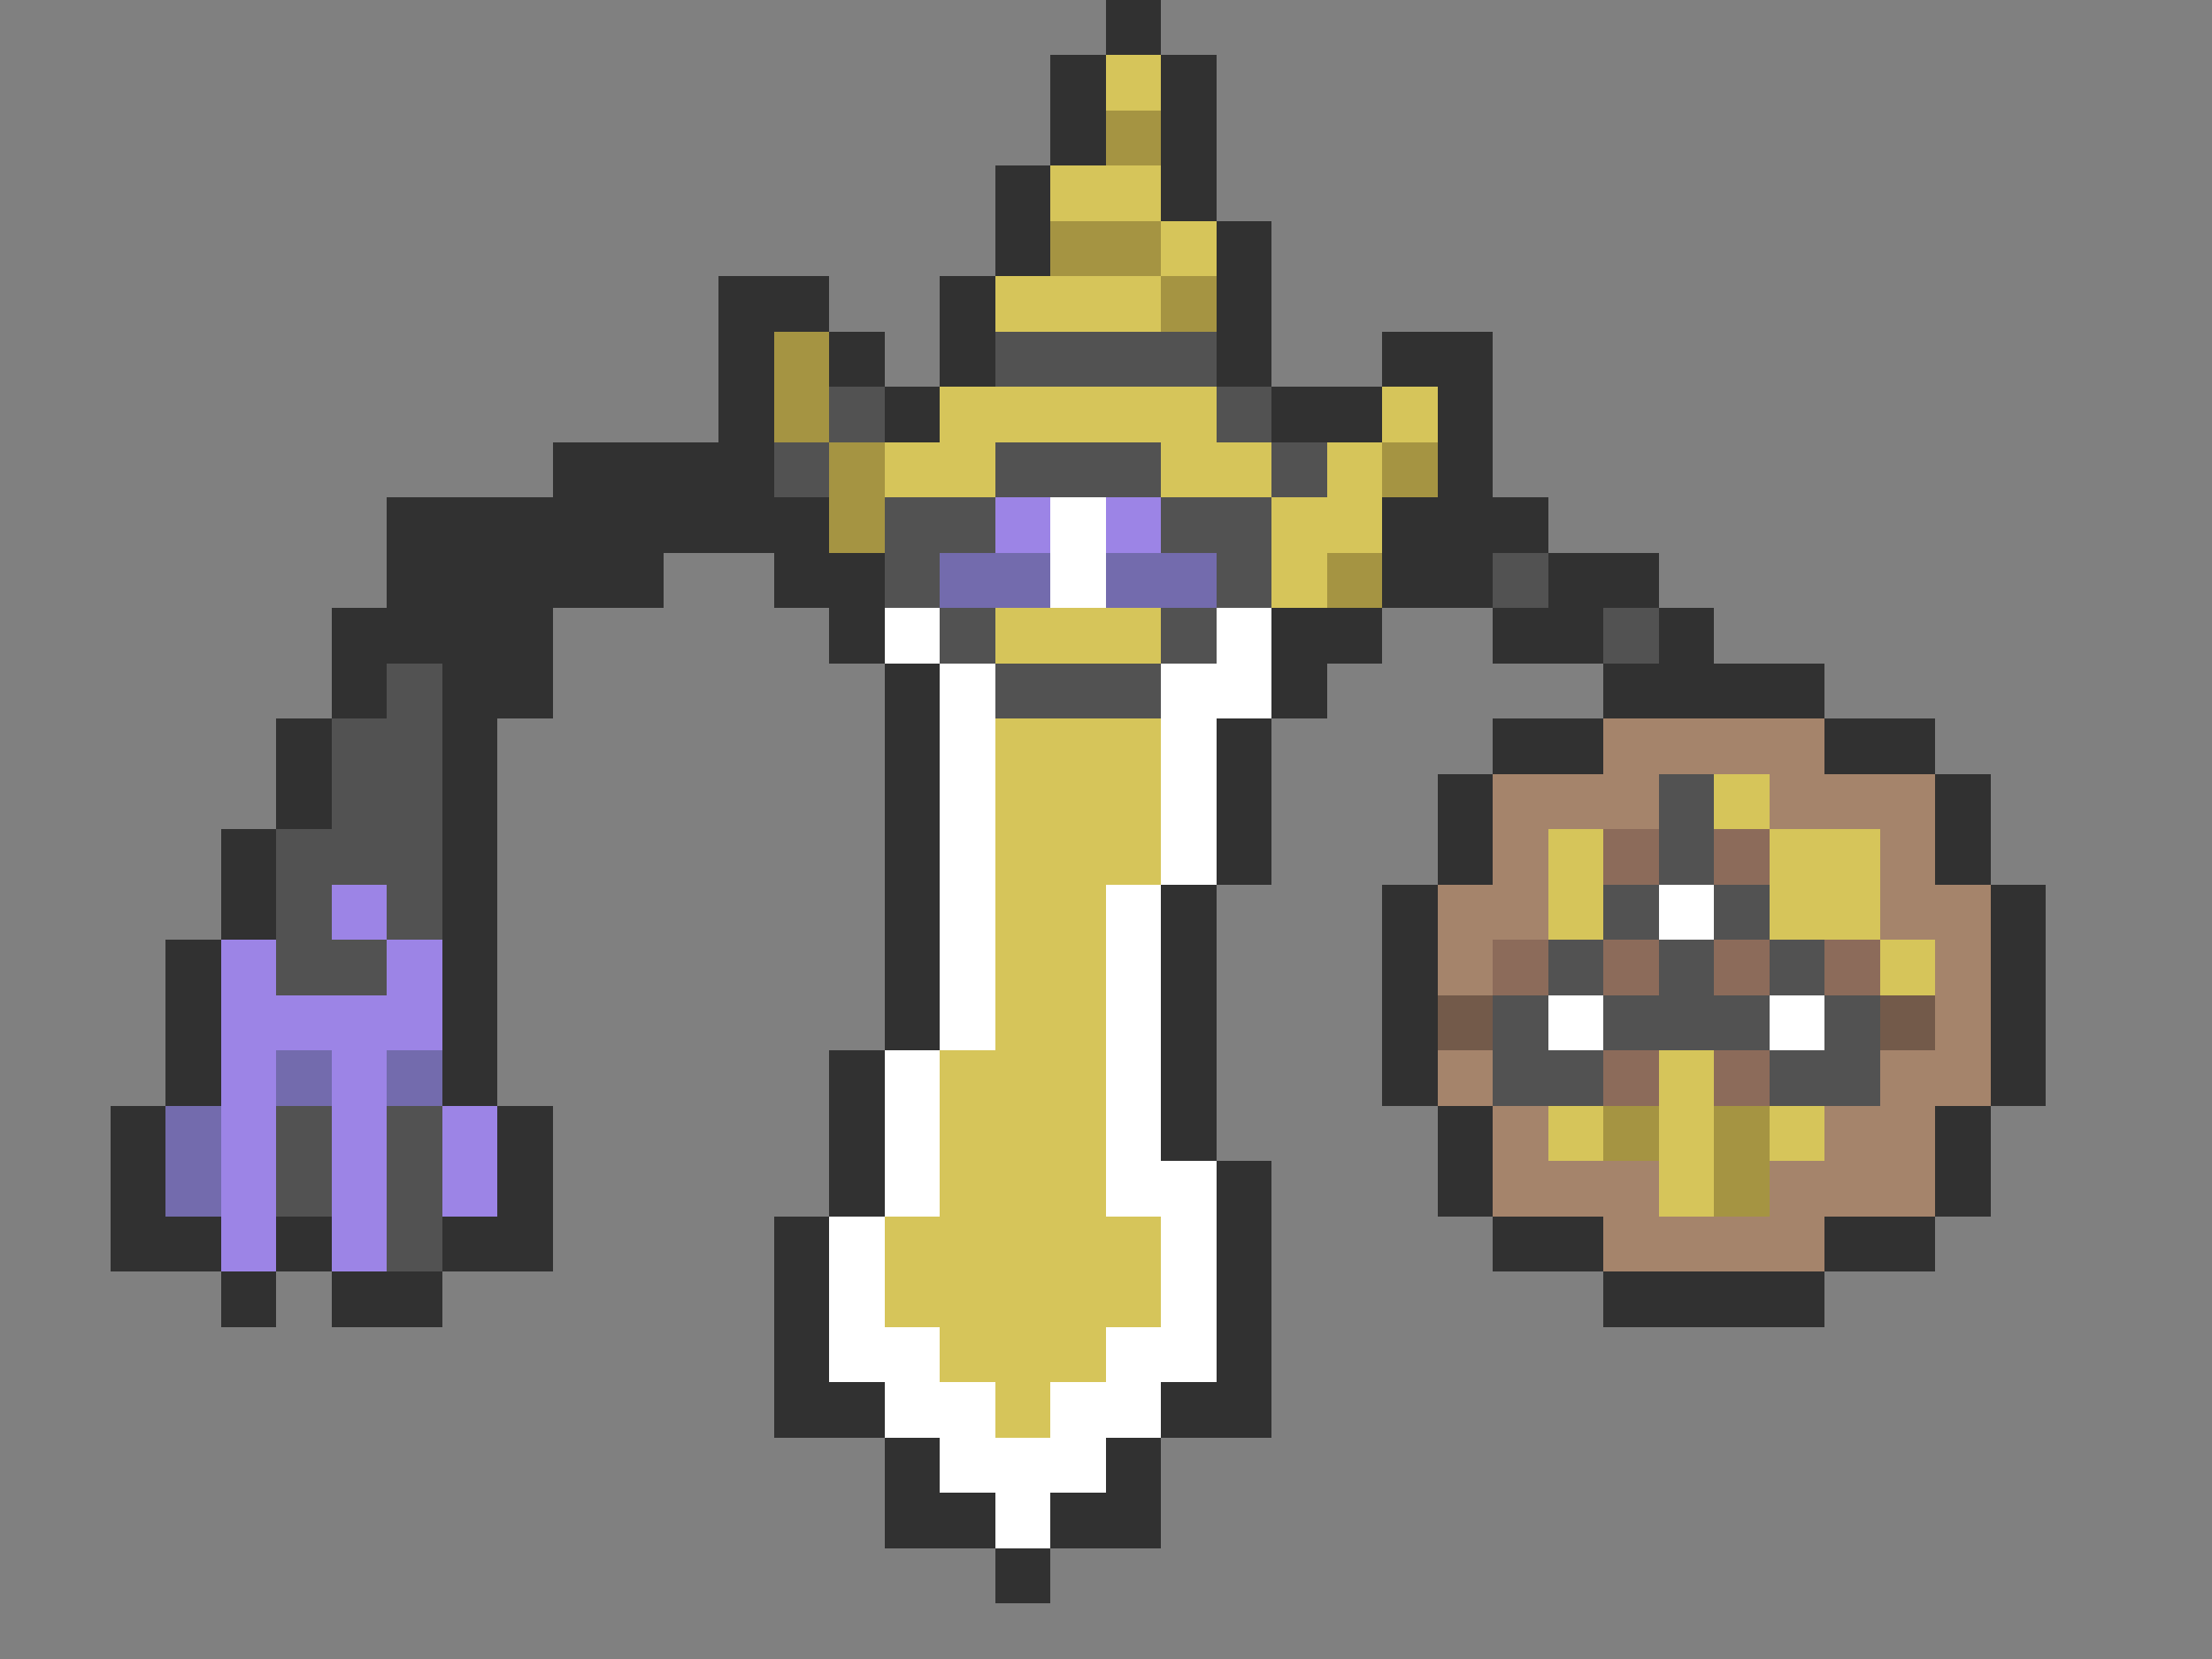 <svg xmlns="http://www.w3.org/2000/svg" viewBox="0 -0.5 40 30" shape-rendering="crispEdges">
<rect x="0" y="-0.5" width="40" height="30" fill="#808080" stroke="none"/>
<path stroke="#313131" d="M20 0h1M19 1h1M21 1h1M19 2h1M21 2h1M18 3h1M21 3h1M18 4h1M22 4h1M13 5h2M17 5h1M22 5h1M13 6h1M15 6h1M17 6h1M22 6h1M25 6h2M13 7h1M16 7h1M23 7h2M26 7h1M10 8h4M26 8h1M7 9h8M25 9h3M7 10h5M14 10h2M25 10h2M28 10h2M6 11h4M15 11h1M23 11h2M27 11h2M30 11h1M6 12h1M8 12h2M16 12h1M23 12h1M29 12h4M5 13h1M8 13h1M16 13h1M22 13h1M27 13h2M33 13h2M5 14h1M8 14h1M16 14h1M22 14h1M26 14h1M35 14h1M4 15h1M8 15h1M16 15h1M22 15h1M26 15h1M35 15h1M4 16h1M8 16h1M16 16h1M21 16h1M25 16h1M36 16h1M3 17h1M8 17h1M16 17h1M21 17h1M25 17h1M36 17h1M3 18h1M8 18h1M16 18h1M21 18h1M25 18h1M36 18h1M3 19h1M8 19h1M15 19h1M21 19h1M25 19h1M36 19h1M2 20h1M9 20h1M15 20h1M21 20h1M26 20h1M35 20h1M2 21h1M9 21h1M15 21h1M22 21h1M26 21h1M35 21h1M2 22h2M5 22h1M8 22h2M14 22h1M22 22h1M27 22h2M33 22h2M4 23h1M6 23h2M14 23h1M22 23h1M29 23h4M14 24h1M22 24h1M14 25h2M21 25h2M16 26h1M20 26h1M16 27h2M19 27h2M18 28h1" />
<path stroke="#d6c55a" d="M20 1h1M19 3h2M21 4h1M18 5h3M17 7h5M25 7h1M16 8h2M21 8h2M24 8h1M23 9h2M23 10h1M18 11h3M18 13h3M18 14h3M31 14h1M18 15h3M28 15h1M32 15h2M18 16h2M28 16h1M32 16h2M18 17h2M34 17h1M18 18h2M17 19h3M30 19h1M17 20h3M28 20h1M30 20h1M32 20h1M17 21h3M30 21h1M16 22h5M16 23h5M17 24h3M18 25h1" />
<path stroke="#a59442" d="M20 2h1M19 4h2M21 5h1M14 6h1M14 7h1M15 8h1M25 8h1M15 9h1M24 10h1M29 20h1M31 20h1M31 21h1" />
<path stroke="#525252" d="M18 6h4M15 7h1M22 7h1M14 8h1M18 8h3M23 8h1M16 9h2M21 9h2M16 10h1M22 10h1M27 10h1M17 11h1M21 11h1M29 11h1M7 12h1M18 12h3M6 13h2M6 14h2M30 14h1M5 15h3M30 15h1M5 16h1M7 16h1M29 16h1M31 16h1M5 17h2M28 17h1M30 17h1M32 17h1M27 18h1M29 18h3M33 18h1M27 19h2M32 19h2M5 20h1M7 20h1M5 21h1M7 21h1M7 22h1" />
<path stroke="#9c84e6" d="M18 9h1M20 9h1M6 16h1M4 17h1M7 17h1M4 18h4M4 19h1M6 19h1M4 20h1M6 20h1M8 20h1M4 21h1M6 21h1M8 21h1M4 22h1M6 22h1" />
<path stroke="#ffffff" d="M19 9h1M19 10h1M16 11h1M22 11h1M17 12h1M21 12h2M17 13h1M21 13h1M17 14h1M21 14h1M17 15h1M21 15h1M17 16h1M20 16h1M30 16h1M17 17h1M20 17h1M17 18h1M20 18h1M28 18h1M32 18h1M16 19h1M20 19h1M16 20h1M20 20h1M16 21h1M20 21h2M15 22h1M21 22h1M15 23h1M21 23h1M15 24h2M20 24h2M16 25h2M19 25h2M17 26h3M18 27h1" />
<path stroke="#736bad" d="M17 10h2M20 10h2M5 19h1M7 19h1M3 20h1M3 21h1" />
<path stroke="#a5846b" d="M29 13h4M27 14h3M32 14h3M27 15h1M34 15h1M26 16h2M34 16h2M26 17h1M35 17h1M35 18h1M26 19h1M34 19h2M27 20h1M33 20h2M27 21h3M32 21h3M29 22h4" />
<path stroke="#8c6b5a" d="M29 15h1M31 15h1M27 17h1M29 17h1M31 17h1M33 17h1M29 19h1M31 19h1" />
<path stroke="#735a4a" d="M26 18h1M34 18h1" />
</svg>